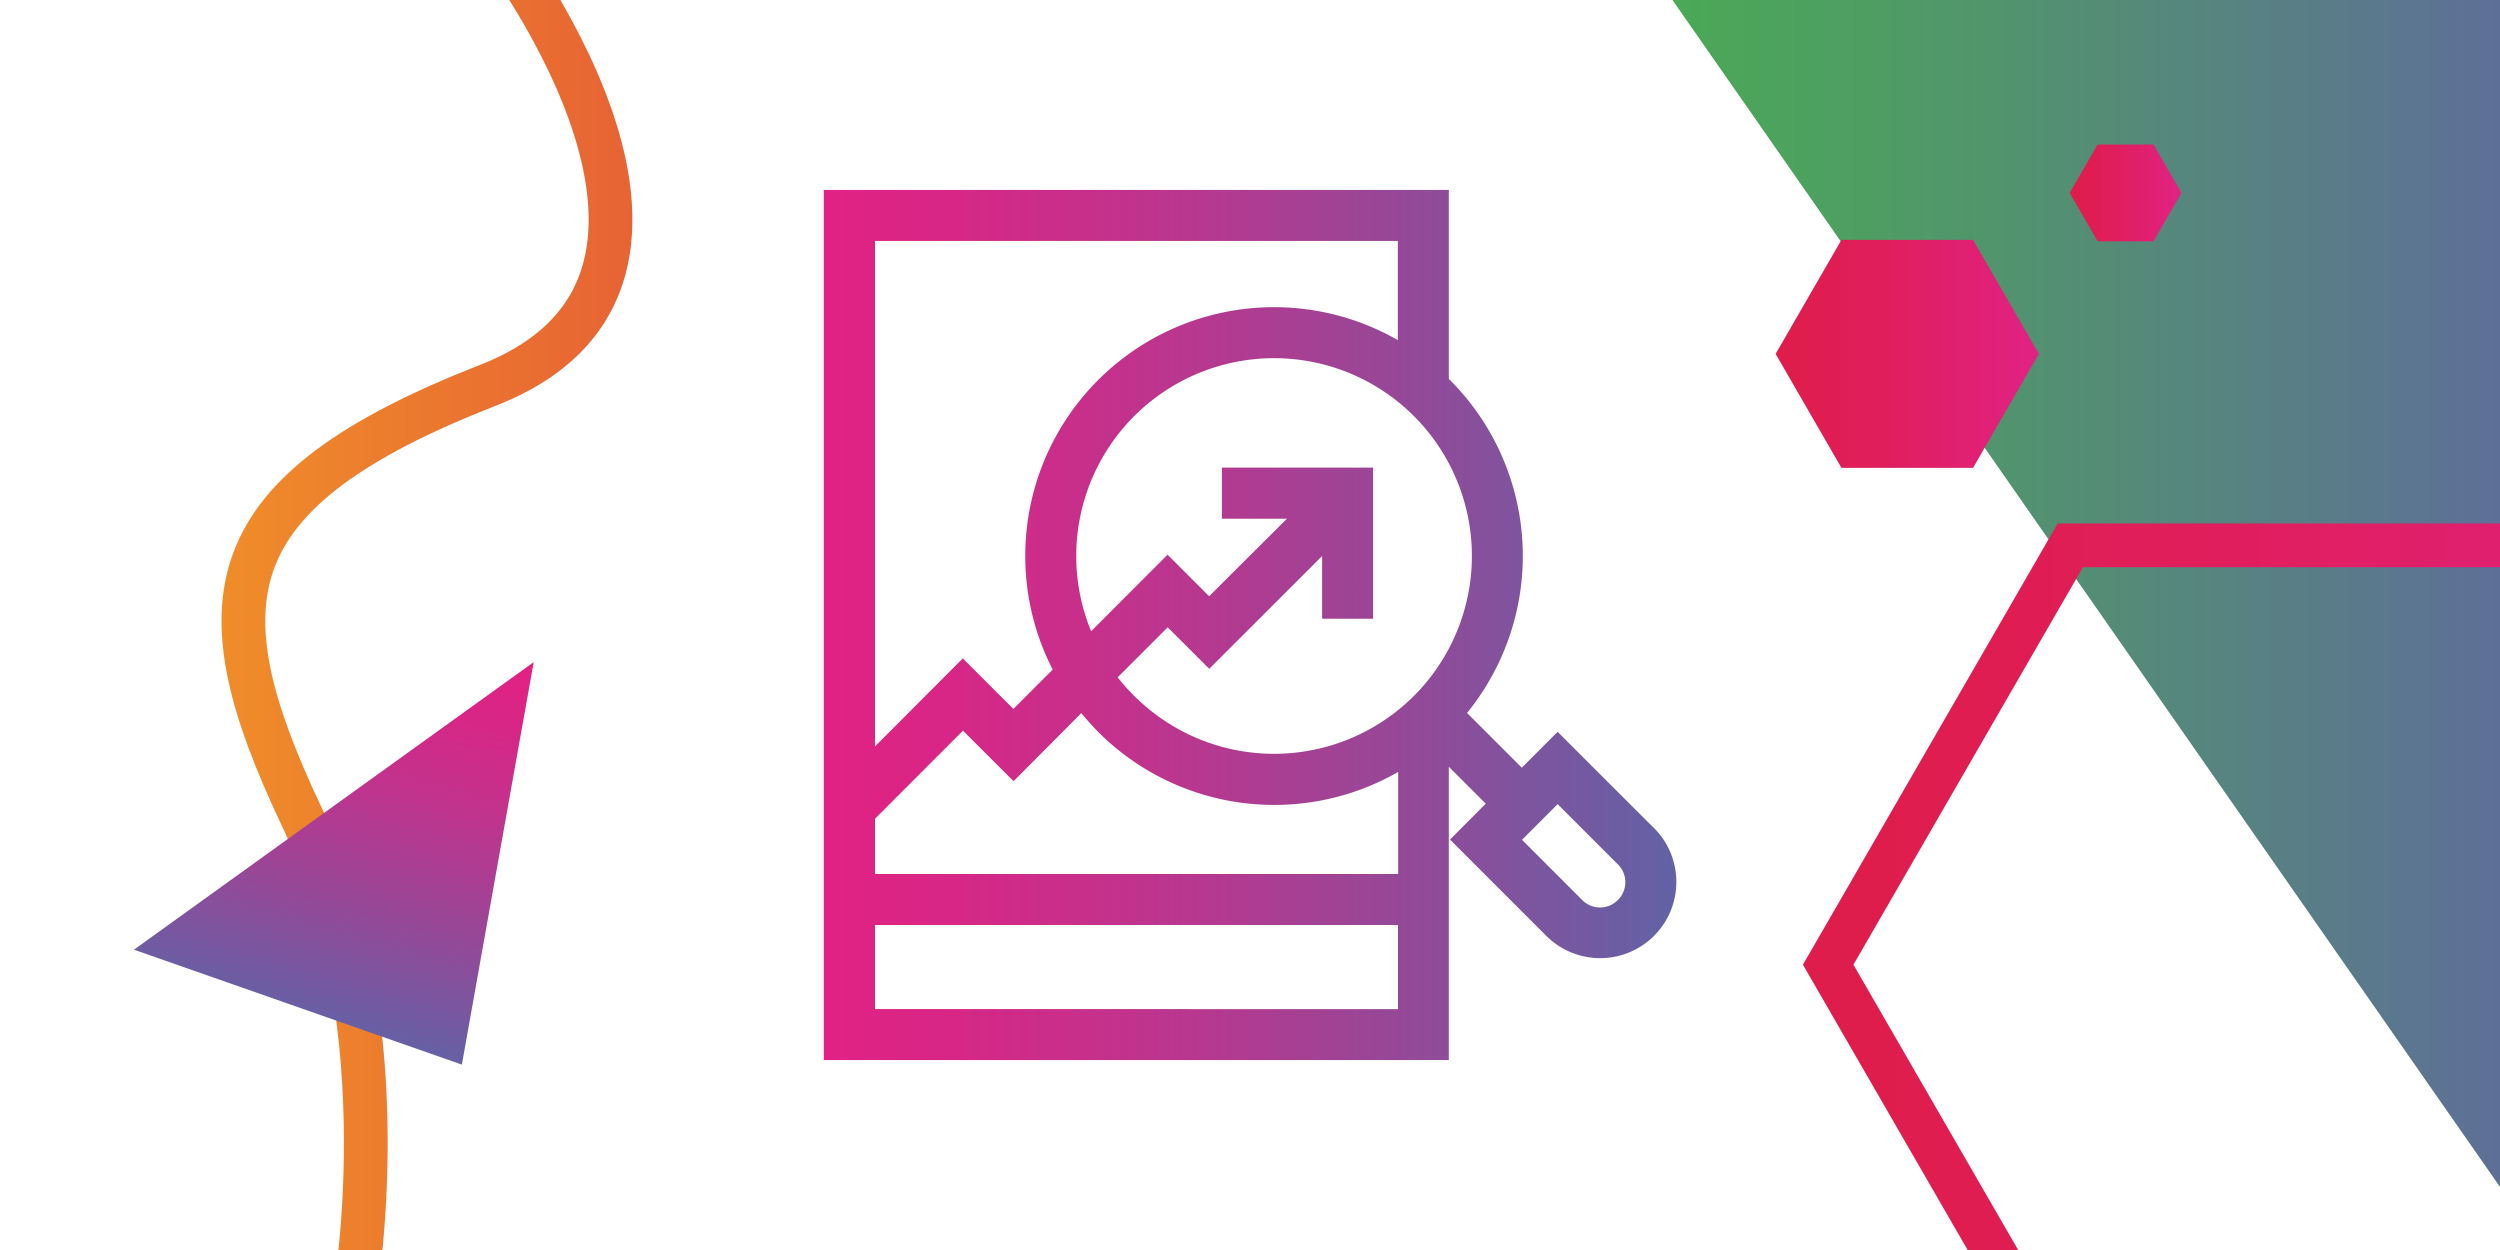 <svg id="Слой_1" data-name="Слой 1" xmlns="http://www.w3.org/2000/svg" xmlns:xlink="http://www.w3.org/1999/xlink" viewBox="0 0 400 200"><defs><style>.cls-1{fill:url(#Безымянный_градиент_3);}.cls-2{fill:url(#Безымянный_градиент_95);}.cls-3,.cls-4{fill:none;stroke-miterlimit:10;stroke-width:7px;}.cls-3{stroke:url(#Безымянный_градиент_2);}.cls-4{stroke:url(#Безымянный_градиент_101);}.cls-5{fill:url(#Безымянный_градиент_101-2);}.cls-6{fill:url(#Безымянный_градиент_101-3);}.cls-7{fill:url(#Безымянный_градиент_22);}</style><linearGradient id="Безымянный_градиент_3" x1="255.31" y1="128.43" x2="465.35" y2="128.43" gradientUnits="userSpaceOnUse"><stop offset="0" stop-color="#49ad52"/><stop offset="0.2" stop-color="#4e9e62"/><stop offset="0.6" stop-color="#5b788d"/><stop offset="0.81" stop-color="#6262a6"/></linearGradient><linearGradient id="Безымянный_градиент_95" x1="131.81" y1="100" x2="268.19" y2="100" gradientUnits="userSpaceOnUse"><stop offset="0" stop-color="#e12284"/><stop offset="0.14" stop-color="#d82686"/><stop offset="0.37" stop-color="#c0338d"/><stop offset="0.66" stop-color="#984797"/><stop offset="1" stop-color="#6262a6"/></linearGradient><linearGradient id="Безымянный_градиент_2" x1="-45.69" y1="93.76" x2="101.2" y2="93.76" gradientUnits="userSpaceOnUse"><stop offset="0" stop-color="#fbc31b"/><stop offset="0.37" stop-color="#f39e25"/><stop offset="1" stop-color="#e76334"/></linearGradient><linearGradient id="Безымянный_градиент_101" x1="288.46" y1="154.35" x2="451.51" y2="154.35" gradientUnits="userSpaceOnUse"><stop offset="0.08" stop-color="#df1d4d"/><stop offset="0.41" stop-color="#e01e5d"/><stop offset="1" stop-color="#e12284"/></linearGradient><linearGradient id="Безымянный_градиент_101-2" x1="284.1" y1="56.62" x2="326.22" y2="56.62" xlink:href="#Безымянный_градиент_101"/><linearGradient id="Безымянный_градиент_101-3" x1="331.15" y1="30.87" x2="349.03" y2="30.87" xlink:href="#Безымянный_градиент_101"/><linearGradient id="Безымянный_градиент_22" x1="373.04" y1="-217.14" x2="554.85" y2="-217.14" gradientTransform="matrix(0.1, -0.34, 0.91, 0.26, 207.08, 347.22)" gradientUnits="userSpaceOnUse"><stop offset="0" stop-color="#6262a6"/><stop offset="0.34" stop-color="#984797"/><stop offset="0.63" stop-color="#c0338d"/><stop offset="0.86" stop-color="#d82686"/><stop offset="1" stop-color="#e12284"/></linearGradient></defs><polygon class="cls-1" points="255.31 -17.61 465.35 283.63 439.84 -26.77 255.31 -17.61"/><path class="cls-2" d="M264.63,132.49l-15.41-15.4-5.73,5.74-8.76-8.76A39.82,39.82,0,0,0,232,60.81l-.19-.19V30.39h-100V169.61h100V122.68l5.91,5.91L232,134.33l15.4,15.4a12.19,12.19,0,0,0,17.25-17.24ZM140,131l14.08-14.09,8.09,8.08L173,114.11c.85,1,1.75,2,2.71,3a39.84,39.84,0,0,0,48,6.4v16.33H140ZM235.5,89a31.65,31.65,0,0,1-54,22.37,29.24,29.24,0,0,1-2.67-3l8-8,6.65,6.64,18.06-18.05V99h8.16V74.82h-24.2V83h10.4L193.46,95.4l-6.65-6.65L174.58,101A31.65,31.65,0,1,1,235.5,89ZM223.65,38.55V54.42a39.81,39.81,0,0,0-55.22,52.71l-6.29,6.3-8.09-8.09L140,119.43V38.55ZM140,161.45V148h83.68v13.46ZM258.86,144a4,4,0,0,1-5.71,0l-9.63-9.63,5.7-5.71,9.64,9.64A4,4,0,0,1,258.86,144Z"/><path class="cls-3" d="M78.13-11s44,55.41,0,72.62S32,96.3,48.24,130.59s8.39,77.32,8.39,77.32l-84.42-2.69L-41.94-20.19Z"/><polygon class="cls-4" points="408.73 87.25 331.25 87.25 292.51 154.35 331.25 221.45 408.73 221.45 447.47 154.35 408.73 87.25"/><polygon class="cls-5" points="315.69 38.38 294.63 38.38 284.1 56.62 294.63 74.86 315.69 74.86 326.22 56.62 315.69 38.38"/><polygon class="cls-6" points="344.56 23.12 335.62 23.12 331.15 30.86 335.62 38.61 344.56 38.61 349.03 30.86 344.56 23.12"/><polygon class="cls-7" points="21.43 151.95 85.39 105.94 73.9 170.34 21.43 151.95"/></svg>